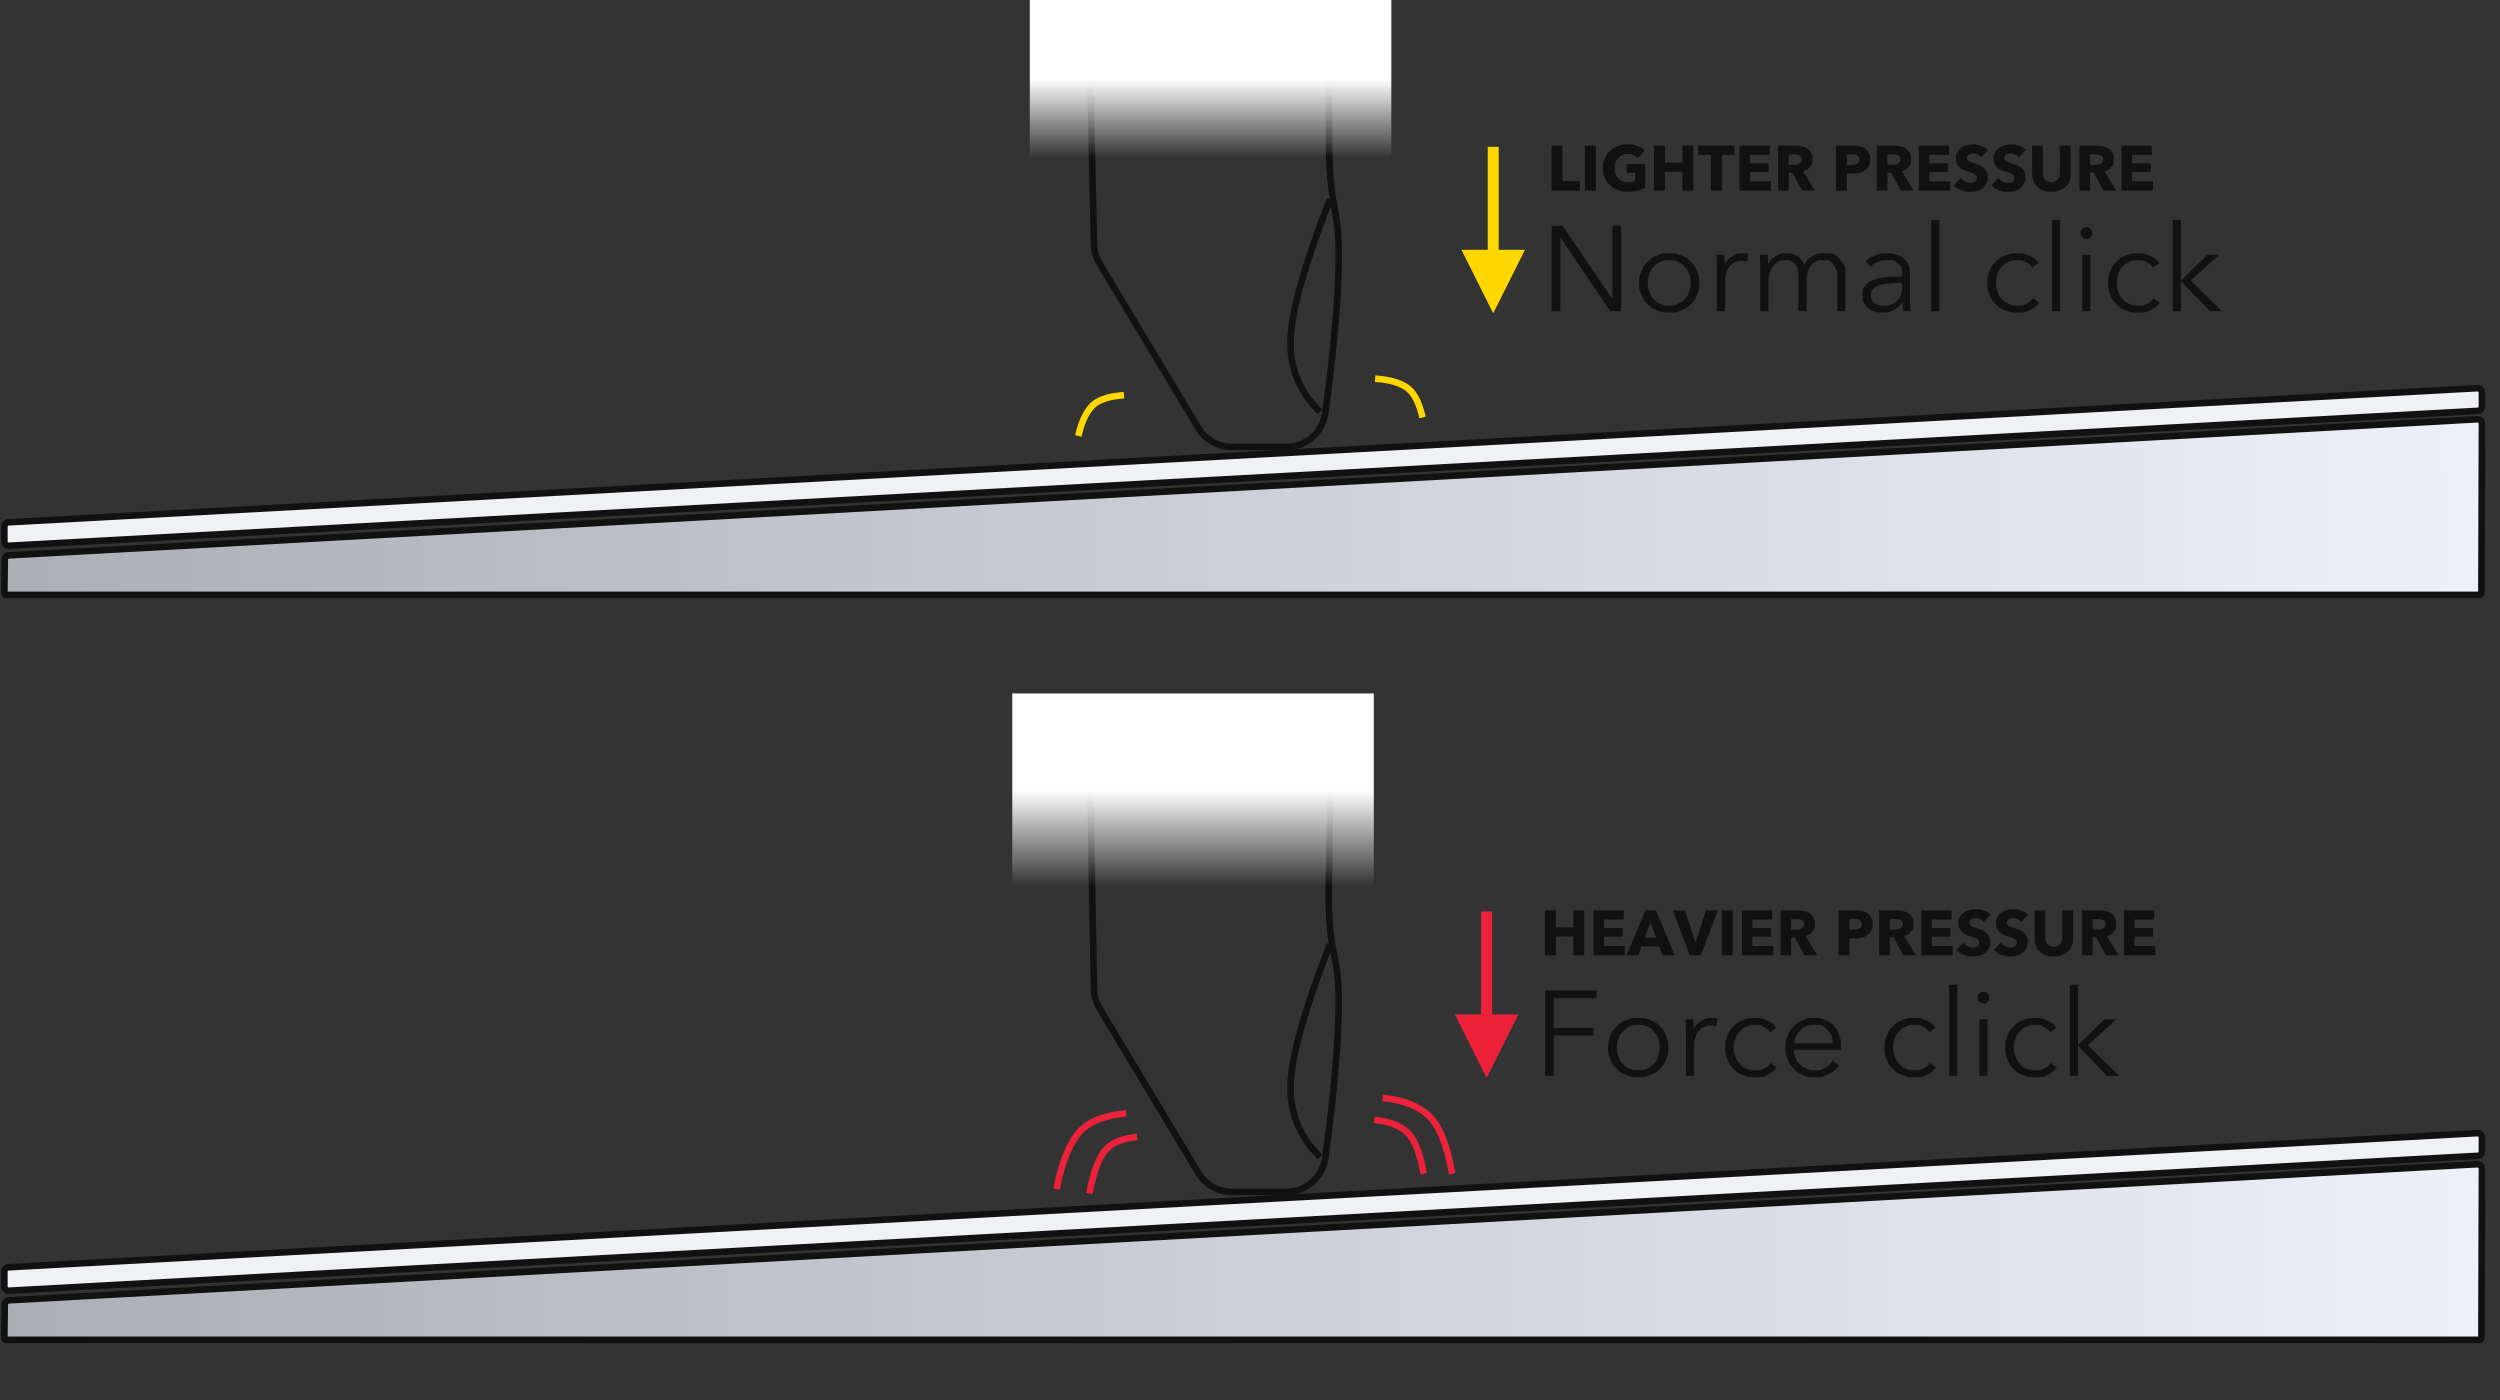 <svg xmlns="http://www.w3.org/2000/svg" width="1141" height="639" viewBox="0 0 1141 639">
  <rect x="0" y="0" width="1141" height="639" fill="#333333" stroke="none"/>
  <defs>
    <linearGradient id="linearGradient-1" x1=".397%" x2="100%" y1="50.158%" y2="50%">
      <stop offset="0%" stop-color="#ABAFB4"/>
      <stop offset="100%" stop-color="#EEF1F8"/>
    </linearGradient>
    <linearGradient id="linearGradient-2" x1="50%" x2="50%" y1="50%" y2="100%">
      <stop offset="0%" stop-color="#FFF"/>
      <stop offset="100%" stop-color="#FFF" stop-opacity="0"/>
    </linearGradient>
    <linearGradient id="linearGradient-3" x1="50%" x2="50%" y1="50%" y2="100%">
      <stop offset="0%" stop-color="#FFF"/>
      <stop offset="100%" stop-color="#FFF" stop-opacity="0"/>
    </linearGradient>
  </defs>
  <g id="force-click-diagram" fill="none" fill-rule="evenodd" stroke="none" stroke-width="1">
    <path id="Path" fill="url(#linearGradient-1)" stroke="#111" stroke-linejoin="round" stroke-width="3" d="M2 269.787c-.03.749.037 1.22.201 1.414.164.194.579.294 1.245.299h1127.041c.967.065 1.564-.034 1.793-.299.228-.264.304-.943.225-2.035l.247-75.81a2 2 0 0 0-2.11-2.004L4.068 253.466a2 2 0 0 0-1.89 1.972L2 269.788h0zm0 340c-.03.749.037 1.22.201 1.414.164.194.579.294 1.245.299h1127.041c.967.065 1.564-.034 1.793-.299.228-.264.304-.943.225-2.035l.247-75.81a2 2 0 0 0-2.11-2.004L4.068 593.466a2 2 0 0 0-1.89 1.972L2 609.788h0z"/>
    <path id="Line-2" fill="gold" fill-rule="nonzero" d="M684 67v47h12l-14.5 29-14.5-29h12V67h5z"/>
    <path id="Line-2-Copy" fill="#ED213A" fill-rule="nonzero" d="M681 416v47h12l-14.5 29-14.5-29h12v-47h5z"/>
    <g id="top-fx" stroke="gold" stroke-linecap="square" stroke-width="3" transform="translate(492.5 170.287)">
      <path id="Line-3" d="M0 27.213c1.333-5.3 3.25-9.31 5.75-12.032 2.5-2.72 6.917-4.377 13.25-4.968"/>
      <path id="Line-3-Copy" d="M137 19.213c1.333-5.3 3.25-9.31 5.75-12.032 2.5-2.72 6.917-4.377 13.25-4.968" transform="rotate(81 146.5 10.713)"/>
    </g>
    <g id="bottom-fx-light" stroke="gold" stroke-linecap="square" stroke-opacity="0" stroke-width="3" transform="rotate(-1 29734.638 -28147.735)">
      <path id="Line-3" d="M0 27.213c1.333-5.3 3.25-9.31 5.75-12.032 2.5-2.72 6.917-4.377 13.25-4.968"/>
      <path id="Line-3-Copy" d="M137 19.213c1.333-5.3 3.25-9.31 5.75-12.032 2.5-2.72 6.917-4.377 13.25-4.968" transform="rotate(81 146.5 10.713)"/>
    </g>
    <g id="bottom-fx" stroke="#ED213A" stroke-linecap="square" stroke-width="3" transform="translate(482.5 501.247)">
      <path id="Line-3-Copy-2" d="M15 42.04c1.404-7.555 3.423-13.271 6.058-17.15 2.634-3.879 7.288-6.24 13.96-7.083"/>
      <path id="Line-3-Copy-4" d="M0 40.04c2.104-10.288 5.13-18.073 9.078-23.355C13.026 11.403 20 8.19 30 7.04"/>
      <path id="Line-3-Copy-3" d="M146.177 10.04c5.735.695 10.225 2.499 13.469 5.412C162.889 18.366 165.34 24.215 167 33"/>
      <path id="Line-3-Copy-5" d="M150 0c8.263.998 14.73 3.591 19.404 7.779C174.077 11.966 177.61 20.373 180 33"/>
    </g>
    <g id="top-move-group" stroke="#111" stroke-width="3" transform="translate(1.988 -.254)">
      <path id="Path-2" fill="#F0F1F5" d="M0 240.64v6.692a2 2 0 0 0 2.11 1.997l1126.77-61.561a2 2 0 0 0 1.89-1.997v-6.354a2 2 0 0 0-2.108-1.997L1.892 238.642A2 2 0 0 0 0 240.64z"/>
      <path id="Path-4" d="M494.835.254c-.097-.007-.136-.007-.116 0 .03.01.293-.576.293 0 0 5.72.757 42.839 2.272 111.355a18 18 0 0 0 2.563 8.867l45.05 75.042a18 18 0 0 0 15.433 8.736h24.725c9.008 0 16.63-6.66 17.837-15.586 3.562-26.318 5.576-48.178 6.042-65.58.832-31.092-4.41-23.2-4.41-62.523V.254"/>
      <path id="Path-5" d="M605.012 91.254c-11.41 29.219-17.395 50.372-17.954 63.46-.559 13.088 3.917 24.268 13.427 33.54"/>
    </g>
    <g id="bottom-move-group" stroke="#111" stroke-width="3" transform="translate(1.988 319)">
      <path id="Path-4" d="M495.194 8.815c-.243-8.385-.243-5.469 0 8.749.238 13.866.94 52.119 2.106 114.757a18 18 0 0 0 2.564 8.93l45.033 75.014A18 18 0 0 0 560.33 225h24.725c9.008 0 16.63-6.66 17.837-15.586 3.562-26.318 5.576-48.178 6.042-65.579.832-31.093-5.272-22.429-4.41-62.523.574-26.73.574-53.834 0-81.312"/>
      <path id="Path-5" d="M605.012 112c-11.41 29.219-17.395 50.372-17.954 63.46-.559 13.089 3.917 24.268 13.427 33.54"/>
      <path id="Path-2" fill="#F0F1F5" d="M0 261.386v6.693a2 2 0 0 0 2.11 1.997l1126.77-61.562a2 2 0 0 0 1.89-1.997v-6.353a2 2 0 0 0-2.108-1.997L1.892 259.389A2 2 0 0 0 0 261.386z"/>
    </g>
    <path id="Combined-Shape" fill="#111" d="M928.965 464.6c2.585 0 2.585 0 5.252 1.127 2.49 1.053 2.49 1.053 4.093 3.04l.225.288-2.915 2.09-.162-.244c-.922-1.321-.922-1.321-2.56-2.204-1.788-.962-1.788-.962-3.878-.962-2.255 0-2.255 0-4.07.798-1.815.797-1.815.797-3.108 2.2-1.292 1.402-1.292 1.402-1.98 3.3-.687 1.897-.687 1.897-.687 4.097s0 2.2.688 4.07c.687 1.87.687 1.87 1.952 3.273 1.265 1.402 1.265 1.402 3.08 2.2 1.815.797 1.815.797 4.07.797 2.475 0 2.475 0 4.18-.935 1.534-.842 1.534-.842 2.579-2.129l.226-.291 2.805 2.09-.28.333c-1.57 1.803-1.57 1.803-3.763 2.912-2.392 1.21-2.392 1.21-5.747 1.21-3.135 0-3.135 0-5.665-1.018-2.53-1.017-2.53-1.017-4.317-2.832-1.788-1.815-1.788-1.815-2.778-4.29s-.99-2.475-.99-5.39c0-2.915 0-2.915.99-5.39.99-2.475.99-2.475 2.777-4.29 1.788-1.815 1.788-1.815 4.318-2.832 2.53-1.018 2.53-1.018 5.665-1.018zm-55.11 0c2.585 0 2.585 0 5.252 1.127 2.49 1.053 2.49 1.053 4.093 3.04l.225.288-2.915 2.09-.162-.244c-.922-1.321-.922-1.321-2.56-2.204-1.788-.962-1.788-.962-3.878-.962-2.255 0-2.255 0-4.07.798-1.815.797-1.815.797-3.108 2.2-1.292 1.402-1.292 1.402-1.98 3.3-.687 1.897-.687 1.897-.687 4.097s0 2.2.688 4.07c.687 1.87.687 1.87 1.952 3.273 1.265 1.402 1.265 1.402 3.08 2.2 1.815.797 1.815.797 4.07.797 2.475 0 2.475 0 4.18-.935 1.534-.842 1.534-.842 2.579-2.129l.226-.291 2.805 2.09-.28.333c-1.57 1.803-1.57 1.803-3.763 2.912-2.392 1.21-2.392 1.21-5.747 1.21-3.135 0-3.135 0-5.665-1.018-2.53-1.017-2.53-1.017-4.318-2.832-1.787-1.815-1.787-1.815-2.777-4.29-.99-2.475-.99-2.475-.99-5.39 0-2.915 0-2.915.99-5.39.99-2.475.99-2.475 2.777-4.29 1.788-1.815 1.788-1.815 4.318-2.832 2.53-1.018 2.53-1.018 5.665-1.018zm-45.98 0c3.025 0 3.025 0 5.335 1.017 2.31 1.018 2.31 1.018 3.85 2.75 1.54 1.733 1.54 1.733 2.338 4.043.717 2.079.717 2.079.789 4.425l.008.525v.825l-.006.3c-.008.203-.008.203-.027.418l-.022.217H818.8l.02.425c.114 1.69.114 1.69.75 3.205.715 1.705.715 1.705 1.98 2.97 1.265 1.265 1.265 1.265 2.97 2.007 1.705.743 1.705.743 3.685.743 2.915 0 2.915 0 5.032-1.348 1.942-1.235 1.942-1.235 3.028-2.817l.19-.29 2.805 2.2-.29.358c-2.194 2.636-2.194 2.636-4.798 3.822-2.777 1.265-2.777 1.265-5.967 1.265-2.86 0-2.86 0-5.308-1.018-2.447-1.017-2.447-1.017-4.207-2.832-1.76-1.815-1.76-1.815-2.778-4.29-1.017-2.475-1.017-2.475-1.017-5.39 0-2.915 0-2.915.99-5.39.99-2.475.99-2.475 2.75-4.29s1.76-1.815 4.125-2.832c2.365-1.018 2.365-1.018 5.115-1.018zm-26.73 0c2.585 0 2.585 0 5.253 1.127 2.49 1.053 2.49 1.053 4.092 3.04l.225.288-2.915 2.09-.162-.244c-.922-1.321-.922-1.321-2.56-2.204-1.788-.962-1.788-.962-3.878-.962-2.255 0-2.255 0-4.07.798-1.815.797-1.815.797-3.107 2.2-1.293 1.402-1.293 1.402-1.98 3.3-.688 1.897-.688 1.897-.688 4.097s0 2.2.688 4.07c.687 1.87.687 1.87 1.952 3.273 1.265 1.402 1.265 1.402 3.08 2.2 1.815.797 1.815.797 4.07.797 2.475 0 2.475 0 4.18-.935 1.534-.842 1.534-.842 2.579-2.129l.226-.291 2.805 2.09-.28.333c-1.57 1.803-1.57 1.803-3.762 2.912-2.393 1.21-2.393 1.21-5.748 1.21-3.135 0-3.135 0-5.665-1.018-2.53-1.017-2.53-1.017-4.317-2.832-1.788-1.815-1.788-1.815-2.778-4.29s-.99-2.475-.99-5.39c0-2.915 0-2.915.99-5.39.99-2.475.99-2.475 2.778-4.29 1.787-1.815 1.787-1.815 4.317-2.832 2.53-1.018 2.53-1.018 5.665-1.018zm-53.46 0c3.025 0 3.025 0 5.555 1.017 2.53 1.018 2.53 1.018 4.345 2.833 1.815 1.815 1.815 1.815 2.832 4.29 1.018 2.475 1.018 2.475 1.018 5.39 0 2.915 0 2.915-1.017 5.39-1.018 2.475-1.018 2.475-2.833 4.29-1.815 1.815-1.815 1.815-4.345 2.832-2.53 1.018-2.53 1.018-5.555 1.018-2.97 0-2.97 0-5.5-1.018-2.53-1.017-2.53-1.017-4.345-2.832s-1.815-1.815-2.832-4.29c-1.018-2.475-1.018-2.475-1.018-5.39 0-2.915 0-2.915 1.018-5.39 1.017-2.475 1.017-2.475 2.832-4.29s1.815-1.815 4.345-2.832c2.53-1.018 2.53-1.018 5.5-1.018zm-19.03-12.54v3.52H709.13v13.53h18.15v3.465h-18.15V491h-3.96v-38.94h23.485zm219.78-2.64v27.445h.165l11.88-11.605h5.39l-12.98 11.77 14.3 13.97h-5.5l-13.09-13.53h-.165V491h-3.74v-41.58h3.74zm-41.305 15.84V491h-3.74v-25.74h3.74zm-13.805-15.84V491h-3.74v-41.58h3.74zM781.4 464.6c.715 0 .715 0 1.293.055.433.041.433.041.881.144l.301.076-.495 3.52-.103-.031c-.337-.095-.337-.095-.997-.189-.77-.11-.77-.11-1.54-.11-1.485 0-1.485 0-2.86.55-1.375.55-1.375.55-2.393 1.733-1.017 1.182-1.017 1.182-1.65 3.024-.58 1.69-.58 1.69-.628 4.002l-.004.426V491h-3.74v-20.315c-.006-.988-.006-.988-.055-2.455-.046-1.375-.046-1.375-.13-2.52l-.035-.45h3.575l.042.427c.079.871.079.871.123 1.883.047 1.084.047 1.084.054 1.845l.001.245h.11l.163-.318c1.094-2.037 1.094-2.037 3.137-3.34 2.2-1.402 2.2-1.402 4.95-1.402zm-33.715 3.135c-2.255 0-2.255 0-4.042.825-1.788.825-1.788.825-3.053 2.228-1.265 1.402-1.265 1.402-1.952 3.3-.688 1.897-.688 1.897-.688 4.042 0 2.145 0 2.145.688 4.043.687 1.897.687 1.897 1.952 3.3 1.265 1.402 1.265 1.402 3.053 2.2 1.787.797 1.787.797 4.042.797s2.255 0 4.07-.798c1.815-.797 1.815-.797 3.08-2.2 1.265-1.402 1.265-1.402 1.952-3.3.688-1.897.688-1.897.688-4.042 0-2.145 0-2.145-.688-4.043-.687-1.897-.687-1.897-1.952-3.3-1.265-1.402-1.265-1.402-3.08-2.227-1.815-.825-1.815-.825-4.07-.825zm80.19 0c-1.87 0-1.87 0-3.465.688-1.595.687-1.595.687-2.805 1.87-1.21 1.182-1.21 1.182-1.925 2.695-.636 1.344-.636 1.344-.793 2.797l-.032.365H836.4c-.165-3.63-.165-3.63-2.337-6.022-2.173-2.393-2.173-2.393-6.188-2.393zm77.385-15.015c.99 0 .99 0 1.815.742.825.743.825.743.825 1.898 0 1.155 0 1.155-.825 1.897-.825.743-.825.743-1.815.743s-.99 0-1.815-.743c-.825-.742-.825-.742-.825-1.897s0-1.155.825-1.898c.825-.742.825-.742 1.815-.742zm28.232-37.252v12.383l.009.333c.034.659.034.659.209 1.262.217.754.217.754.666 1.349.45.594.45.594 1.19.942.739.348.739.348 1.783.348s1.044 0 1.784-.348c.739-.348.739-.348 1.203-.942.464-.595.464-.595.667-1.349.162-.603.162-.603.195-1.262l.008-.333v-12.383h4.959v12.789l-.008.408c-.061 1.617-.061 1.617-.615 2.97-.624 1.523-.624 1.523-1.784 2.61-1.16 1.088-1.16 1.088-2.798 1.697-1.639.609-1.639.609-3.64.609-2.03 0-2.03 0-3.654-.609s-1.624-.609-2.755-1.697c-1.131-1.087-1.131-1.087-1.74-2.61-.541-1.353-.541-1.353-.601-2.97l-.008-.408v-12.789h4.93zm-14.587-.522c1.74 0 1.74 0 3.553.638 1.63.574 1.63.574 2.898 1.642l.277.243-3.161 3.335-.166-.198c-.6-.674-.6-.674-1.502-1.092-1.029-.479-1.029-.479-1.986-.479-.493 0-.493 0-1 .087-.508.087-.508.087-.914.333-.406.247-.406.247-.682.639-.275.391-.275.391-.275 1 0 .522 0 .522.217.87.218.348.218.348.639.609.42.261.42.261 1 .478.58.218.58.218 1.305.45 1.044.348 1.044.348 2.175.769 1.131.42 1.131.42 2.059 1.116.928.696.928.696 1.537 1.725.609 1.03.609 1.03.609 2.567 0 1.769 0 1.769-.653 3.06-.652 1.29-.652 1.29-1.754 2.131-1.102.841-1.102.841-2.523 1.247-1.421.406-1.421.406-2.929.406-2.204 0-2.204 0-4.263-.769-1.872-.698-1.872-.698-3.168-1.936l-.254-.253 3.248-3.306.196.227c.712.779.712.779 1.79 1.325 1.233.623 1.233.623 2.451.623.551 0 .551 0 1.073-.116.522-.116.522-.116.913-.377.392-.261.392-.261.624-.696.232-.435.232-.435.232-1.044 0-.58 0-.58-.29-.986s-.29-.406-.827-.74c-.536-.333-.536-.333-1.334-.608-.797-.276-.797-.276-1.812-.595-.986-.319-.986-.319-1.928-.754-.943-.435-.943-.435-1.683-1.116-.739-.682-.739-.682-1.188-1.654-.45-.971-.45-.971-.45-2.363 0-1.711 0-1.711.696-2.929.696-1.218.696-1.218 1.827-2.001 1.131-.783 1.131-.783 2.552-1.146 1.421-.362 1.421-.362 2.871-.362zm-17.139 0c1.74 0 1.74 0 3.553.638 1.63.574 1.63.574 2.898 1.642l.277.243-3.161 3.335-.166-.198c-.6-.674-.6-.674-1.502-1.092-1.029-.479-1.029-.479-1.986-.479-.493 0-.493 0-1 .087-.508.087-.508.087-.914.333-.406.247-.406.247-.682.639-.275.391-.275.391-.275 1 0 .522 0 .522.217.87.218.348.218.348.639.609.42.261.42.261 1 .478.58.218.58.218 1.305.45 1.044.348 1.044.348 2.175.769 1.131.42 1.131.42 2.059 1.116.928.696.928.696 1.537 1.725.609 1.03.609 1.03.609 2.567 0 1.769 0 1.769-.653 3.06-.652 1.29-.652 1.29-1.754 2.131-1.102.841-1.102.841-2.523 1.247-1.421.406-1.421.406-2.929.406-2.204 0-2.204 0-4.263-.769-1.872-.698-1.872-.698-3.168-1.936l-.254-.253 3.248-3.306.196.227c.712.779.712.779 1.79 1.325 1.233.623 1.233.623 2.451.623.551 0 .551 0 1.073-.116.522-.116.522-.116.913-.377.392-.261.392-.261.624-.696.232-.435.232-.435.232-1.044 0-.58 0-.58-.29-.986s-.29-.406-.827-.74c-.536-.333-.536-.333-1.334-.608-.797-.276-.797-.276-1.812-.595-.986-.319-.986-.319-1.928-.754-.943-.435-.943-.435-1.683-1.116-.739-.682-.739-.682-1.188-1.654-.45-.971-.45-.971-.45-2.363 0-1.711 0-1.711.696-2.929.696-1.218.696-1.218 1.827-2.001 1.131-.783 1.131-.783 2.552-1.146 1.421-.362 1.421-.362 2.871-.362zm-160.689.522v4.205h-9.019v3.857h8.526v3.973h-8.526v4.263h9.541V436h-14.326v-20.532h13.804zm14.703 0L764.306 436h-5.51l-1.595-4.031h-7.946L747.747 436h-5.394l8.613-20.532h4.814zm13.253 0l4.756 14.558h.116l4.727-14.558h5.481L776.196 436h-4.959l-7.772-20.532h5.568zm21.75 0V436h-4.988v-20.532h4.988zm192.415 0v4.205h-9.019v3.857h8.526v3.973h-8.526v4.263h9.541V436h-14.326v-20.532h13.804zm-25.201 0l.491.008c1.222.043 1.222.043 2.394.296 1.407.305 1.407.305 2.524 1.03 1.116.725 1.116.725 1.783 1.914.667 1.189.667 1.189.667 2.958 0 2.088 0 2.088-1.131 3.509-1.044 1.312-1.044 1.312-2.83 1.932l-.302.098 5.365 8.787h-5.8l-4.437-8.149h-1.682V436h-4.872v-20.532h7.83zm-149.176 0v4.205h-9.019v3.857h8.526v3.973h-8.526v4.263h9.541V436h-14.326v-20.532h13.804zm-98.745 0v7.772h8.004v-7.772h4.959V436h-4.959v-8.584h-8.004V436h-4.959v-20.532h4.959zm180.612 0v4.205h-9.019v3.857h8.526v3.973h-8.526v4.263h9.541V436h-14.326v-20.532h13.804zm-25.201 0l.491.008c1.222.043 1.222.043 2.394.296 1.407.305 1.407.305 2.524 1.03 1.116.725 1.116.725 1.783 1.914.667 1.189.667 1.189.667 2.958 0 2.088 0 2.088-1.131 3.509-1.044 1.312-1.044 1.312-2.83 1.932l-.302.098 5.365 8.787h-5.8l-4.437-8.149h-1.682V436h-4.872v-20.532h7.83zm-18.85 0l.476.007c1.415.04 1.415.04 2.67.326 1.465.334 1.465.334 2.553 1.074 1.087.739 1.087.739 1.71 1.942.624 1.204.624 1.204.624 2.973 0 1.798 0 1.798-.667 3.03-.667 1.233-.667 1.233-1.798 1.987s-1.131.754-2.61 1.102c-1.268.298-1.268.298-2.62.34l-.454.008h-2.465V436h-4.959v-20.532h7.54zm-26.187 0l.491.008c1.222.043 1.222.043 2.394.296 1.407.305 1.407.305 2.524 1.03 1.116.725 1.116.725 1.783 1.914.667 1.189.667 1.189.667 2.958 0 2.088 0 2.088-1.131 3.509-1.044 1.312-1.044 1.312-2.83 1.932l-.302.098 5.365 8.787h-5.8l-4.437-8.149h-1.682V436h-4.872v-20.532h7.83zm-67.164 5.481l-2.61 7.047h5.162l-2.552-7.047zm92.945-1.479h-2.175v4.843h2.088c.696 0 .696 0 1.334-.116.638-.116.638-.116 1.146-.406.507-.29.507-.29.797-.769.29-.478.29-.478.29-1.203 0-.725 0-.725-.29-1.189-.29-.464-.29-.464-.783-.725-.493-.261-.493-.261-1.117-.348-.623-.087-.623-.087-1.29-.087zm111.418 0h-2.639v4.785h2.349c.609 0 .609 0 1.247-.101.638-.102.638-.102 1.16-.363.522-.261.522-.261.856-.754.333-.493.333-.493.333-1.276 0-.725 0-.725-.305-1.175-.304-.449-.304-.449-.783-.696-.478-.246-.478-.246-1.072-.333-.595-.087-.595-.087-1.146-.087zm-92.51 0H862.5v4.785h2.349c.609 0 .609 0 1.247-.101.638-.102.638-.102 1.16-.363.522-.261.522-.261.856-.754.333-.493.333-.493.333-1.276 0-.725 0-.725-.305-1.175-.304-.449-.304-.449-.783-.696-.478-.246-.478-.246-1.072-.333-.595-.087-.595-.087-1.146-.087zm-45.037 0h-2.639v4.785h2.349c.609 0 .609 0 1.247-.101.638-.102.638-.102 1.16-.363.522-.261.522-.261.855-.754.334-.493.334-.493.334-1.276 0-.725 0-.725-.304-1.175-.305-.449-.305-.449-.784-.696-.478-.246-.478-.246-1.073-.333-.594-.087-.594-.087-1.145-.087zM975.91 115.6c2.585 0 2.585 0 5.253 1.128 2.49 1.052 2.49 1.052 4.092 3.038l.225.289-2.915 2.09-.162-.244c-.922-1.321-.922-1.321-2.56-2.203-1.788-.963-1.788-.963-3.878-.963-2.255 0-2.255 0-4.07.797-1.815.798-1.815.798-3.107 2.2-1.293 1.403-1.293 1.403-1.98 3.3-.688 1.898-.688 1.898-.688 4.098s0 2.2.688 4.07c.687 1.87.687 1.87 1.952 3.273 1.265 1.402 1.265 1.402 3.08 2.2 1.815.797 1.815.797 4.07.797 2.475 0 2.475 0 4.18-.935 1.534-.841 1.534-.841 2.579-2.129l.226-.291 2.805 2.09-.28.333c-1.57 1.803-1.57 1.803-3.762 2.912-2.393 1.21-2.393 1.21-5.748 1.21-3.135 0-3.135 0-5.665-1.017-2.53-1.018-2.53-1.018-4.317-2.833-1.788-1.815-1.788-1.815-2.778-4.29s-.99-2.475-.99-5.39c0-2.915 0-2.915.99-5.39.99-2.475.99-2.475 2.778-4.29 1.787-1.815 1.787-1.815 4.317-2.832 2.53-1.018 2.53-1.018 5.665-1.018zm-214.115 0c3.025 0 3.025 0 5.555 1.018 2.53 1.017 2.53 1.017 4.345 2.832s1.815 1.815 2.832 4.29c1.018 2.475 1.018 2.475 1.018 5.39 0 2.915 0 2.915-1.017 5.39-1.018 2.475-1.018 2.475-2.833 4.29-1.815 1.815-1.815 1.815-4.345 2.833-2.53 1.017-2.53 1.017-5.555 1.017-2.97 0-2.97 0-5.5-1.017-2.53-1.018-2.53-1.018-4.345-2.833-1.815-1.815-1.815-1.815-2.833-4.29-1.017-2.475-1.017-2.475-1.017-5.39 0-2.915 0-2.915 1.017-5.39 1.018-2.475 1.018-2.475 2.833-4.29 1.815-1.815 1.815-1.815 4.345-2.832 2.53-1.018 2.53-1.018 5.5-1.018zm99.88 0c2.09 0 2.09 0 3.905.578 1.815.577 1.815.577 3.19 1.732s1.375 1.155 2.145 2.915c.706 1.613.706 1.613.765 3.735l.005.39v11.275l.007.75c.02 1.134.02 1.134.103 2.33.096 1.396.096 1.396.277 2.412l.053.283h-3.355l-.064-.38c-.123-.775-.123-.775-.211-1.655-.082-.825-.082-.825-.103-1.62l-.007-.525h-.11l-.237.338c-1.672 2.322-1.672 2.322-3.75 3.375-2.228 1.127-2.228 1.127-5.363 1.127-1.485 0-1.485 0-3.053-.412-1.567-.413-1.567-.413-2.86-1.348-1.292-.935-1.292-.935-2.144-2.42-.853-1.485-.853-1.485-.853-3.63 0-2.97 0-2.97 1.513-4.702 1.512-1.733 1.512-1.733 4.042-2.585 2.53-.853 2.53-.853 5.802-1.1 2.806-.213 2.806-.213 5.792-.243l1.001-.005v-.825l-.005-.348c-.088-3.094-.088-3.094-1.755-4.657-1.76-1.65-1.76-1.65-5.115-1.65-2.31 0-2.31 0-4.29.825-1.782.742-1.782.742-3.074 1.93l-.281.27-2.09-2.475.251-.242c1.545-1.433 1.545-1.433 3.957-2.398 2.612-1.045 2.612-1.045 5.912-1.045zm59.125 0c2.585 0 2.585 0 5.253 1.128 2.49 1.052 2.49 1.052 4.092 3.038l.225.289-2.915 2.09-.162-.244c-.922-1.321-.922-1.321-2.56-2.203-1.788-.963-1.788-.963-3.878-.963-2.255 0-2.255 0-4.07.797-1.815.798-1.815.798-3.107 2.2-1.293 1.403-1.293 1.403-1.98 3.3-.688 1.898-.688 1.898-.688 4.098s0 2.2.688 4.07c.687 1.87.687 1.87 1.952 3.273 1.265 1.402 1.265 1.402 3.08 2.2 1.815.797 1.815.797 4.07.797 2.475 0 2.475 0 4.18-.935 1.534-.841 1.534-.841 2.579-2.129l.226-.291 2.805 2.09-.28.333c-1.57 1.803-1.57 1.803-3.762 2.912-2.393 1.21-2.393 1.21-5.748 1.21-3.135 0-3.135 0-5.665-1.017-2.53-1.018-2.53-1.018-4.317-2.833-1.788-1.815-1.788-1.815-2.778-4.29s-.99-2.475-.99-5.39c0-2.915 0-2.915.99-5.39.99-2.475.99-2.475 2.778-4.29 1.787-1.815 1.787-1.815 4.317-2.832 2.53-1.018 2.53-1.018 5.665-1.018zm-88.33 0c4.895 0 4.895 0 7.342 2.915 2.342 2.788 2.342 2.788 2.443 7.287l.005.413V142h-3.74v-14.245l-.005-.447c-.079-3.76-.079-3.76-1.507-6.098-1.513-2.475-1.513-2.475-5.143-2.475-2.035 0-2.035 0-3.438.825-1.402.825-1.402.825-2.255 2.172-.852 1.348-.852 1.348-1.237 3.053-.33 1.461-.33 1.461-.377 3.004l-.008.516V142h-3.74v-15.015l-.006-.528c-.033-1.562-.033-1.562-.269-2.882-.275-1.54-.275-1.54-.962-2.612-.688-1.073-.688-1.073-1.898-1.65-1.21-.578-1.21-.578-3.08-.578-1.32 0-1.32 0-2.668.605-1.347.605-1.347.605-2.42 1.843-1.072 1.237-1.072 1.237-1.732 3.134-.6 1.726-.6 1.726-.655 4.019l-.005.464V142h-3.74v-20.315c-.006-.988-.006-.988-.055-2.455-.046-1.375-.046-1.375-.13-2.52l-.035-.45h3.575l.042.427c.079.871.079.871.123 1.883.047 1.084.047 1.084.054 1.845l.001.245h.11l.152-.297c1.1-2.052 1.1-2.052 3.23-3.36 2.283-1.403 2.283-1.403 5.088-1.403 1.045 0 1.045 0 2.173.22 1.127.22 1.127.22 2.2.853 1.072.632 1.072.632 1.98 1.677.907 1.045.907 1.045 1.567 2.695 1.32-2.64 1.32-2.64 3.602-4.043 2.283-1.402 2.283-1.402 5.418-1.402zm-119.35-12.54l22.66 33.165h.11V103.06h3.96V142h-4.95l-22.66-33.495h-.11V142h-3.96v-38.94h4.95zm282.26-2.64v27.445h.165l11.88-11.605h5.39l-12.98 11.77 14.3 13.97h-5.5l-13.09-13.53h-.165V142h-3.74v-41.58h3.74zm-41.305 15.84V142h-3.74v-25.74h3.74zm-13.805-15.84V142h-3.74v-41.58h3.74zm-55.11 0V142h-3.74v-41.58h3.74zm-89.65 15.18c.715 0 .715 0 1.293.055.433.041.433.041.881.144l.301.076-.495 3.52-.103-.031c-.337-.095-.337-.095-.997-.189-.77-.11-.77-.11-1.54-.11-1.485 0-1.485 0-2.86.55-1.375.55-1.375.55-2.393 1.733-1.017 1.182-1.017 1.182-1.65 3.025-.58 1.688-.58 1.688-.628 4.001l-.004.426V142h-3.74v-20.315c-.006-.988-.006-.988-.055-2.455-.046-1.375-.046-1.375-.13-2.52l-.035-.45h3.575l.042.427c.079.871.079.871.123 1.883.047 1.084.047 1.084.054 1.845l.001.245h.11l.163-.318c1.094-2.037 1.094-2.037 3.137-3.34 2.2-1.402 2.2-1.402 4.95-1.402zm72.655 13.53h-1.1l-.925.008c-1.852.03-1.852.03-3.722.184-2.338.193-2.338.193-4.236.77-1.897.578-1.897.578-3.107 1.678-1.21 1.1-1.21 1.1-1.21 2.915 0 1.375 0 1.375.523 2.31.522.935.522.935 1.402 1.512.88.578.88.578 1.952.826 1.073.247 1.073.247 2.173.247 1.98 0 1.98 0 3.52-.688 1.54-.687 1.54-.687 2.585-1.87 1.045-1.182 1.045-1.182 1.595-2.722.481-1.348.481-1.348.541-2.821l.009-.424v-1.925zm-106.37-10.395c-2.255 0-2.255 0-4.042.825-1.788.825-1.788.825-3.053 2.227-1.265 1.403-1.265 1.403-1.953 3.3-.687 1.898-.687 1.898-.687 4.043 0 2.145 0 2.145.688 4.043.687 1.897.687 1.897 1.952 3.3 1.265 1.402 1.265 1.402 3.053 2.2 1.787.797 1.787.797 4.042.797s2.255 0 4.07-.797c1.815-.798 1.815-.798 3.08-2.2 1.265-1.403 1.265-1.403 1.952-3.3.688-1.898.688-1.898.688-4.043 0-2.145 0-2.145-.688-4.042-.687-1.898-.687-1.898-1.952-3.3-1.265-1.403-1.265-1.403-3.08-2.228-1.815-.825-1.815-.825-4.07-.825zm190.41-15.015c.99 0 .99 0 1.815.743.825.742.825.742.825 1.897s0 1.155-.825 1.897c-.825.743-.825.743-1.815.743s-.99 0-1.815-.743c-.825-.742-.825-.742-.825-1.897s0-1.155.825-1.897c.825-.743.825-.743 1.815-.743zm-19.831-37.252v12.383l.009.333c.034.659.034.659.208 1.262.218.754.218.754.668 1.349.449.594.449.594 1.188.942.74.348.74.348 1.784.348s1.044 0 1.784-.348c.739-.348.739-.348 1.203-.942.464-.595.464-.595.667-1.349.162-.603.162-.603.195-1.262l.008-.333V66.468h4.959v12.789l-.008.408c-.061 1.617-.061 1.617-.615 2.97-.624 1.523-.624 1.523-1.784 2.61-1.16 1.088-1.16 1.088-2.798 1.697-1.639.609-1.639.609-3.64.609-2.03 0-2.03 0-3.654-.609s-1.624-.609-2.755-1.696c-1.131-1.088-1.131-1.088-1.74-2.61-.541-1.354-.541-1.354-.601-2.97l-.008-.409V66.468h4.93zm-14.587-.522c1.74 0 1.74 0 3.553.638 1.63.574 1.63.574 2.898 1.642l.277.243-3.161 3.335-.166-.198c-.6-.674-.6-.674-1.501-1.093-1.03-.478-1.03-.478-1.987-.478-.493 0-.493 0-1 .087-.508.087-.508.087-.914.334-.406.246-.406.246-.681.638-.276.391-.276.391-.276 1 0 .522 0 .522.218.87.217.348.217.348.637.609.421.261.421.261 1.001.479.58.217.58.217 1.305.449 1.044.348 1.044.348 2.175.768 1.131.421 1.131.421 2.059 1.117.928.696.928.696 1.537 1.726.609 1.029.609 1.029.609 2.566 0 1.769 0 1.769-.653 3.06-.652 1.29-.652 1.29-1.754 2.131-1.102.841-1.102.841-2.523 1.247-1.421.406-1.421.406-2.929.406-2.204 0-2.204 0-4.263-.769-1.872-.698-1.872-.698-3.168-1.936l-.254-.253 3.248-3.306.196.227c.712.779.712.779 1.79 1.325 1.233.623 1.233.623 2.451.623.551 0 .551 0 1.073-.116.522-.116.522-.116.913-.377.392-.261.392-.261.624-.696.232-.435.232-.435.232-1.044 0-.58 0-.58-.29-.986s-.29-.406-.827-.74c-.536-.333-.536-.333-1.333-.609-.798-.275-.798-.275-1.813-.594-.986-.319-.986-.319-1.928-.754-.943-.435-.943-.435-1.683-1.117-.739-.681-.739-.681-1.189-1.653-.449-.971-.449-.971-.449-2.363 0-1.711 0-1.711.696-2.929.696-1.218.696-1.218 1.827-2.001 1.131-.783 1.131-.783 2.552-1.145 1.421-.363 1.421-.363 2.871-.363zm-17.139 0c1.74 0 1.74 0 3.553.638 1.63.574 1.63.574 2.898 1.642l.277.243-3.161 3.335-.166-.198c-.6-.674-.6-.674-1.501-1.093-1.03-.478-1.03-.478-1.987-.478-.493 0-.493 0-1 .087-.508.087-.508.087-.914.334-.406.246-.406.246-.682.638-.275.391-.275.391-.275 1 0 .522 0 .522.217.87.218.348.218.348.638.609.421.261.421.261 1.001.479.58.217.58.217 1.305.449 1.044.348 1.044.348 2.175.768 1.131.421 1.131.421 2.059 1.117.928.696.928.696 1.537 1.726.609 1.029.609 1.029.609 2.566 0 1.769 0 1.769-.653 3.06-.652 1.29-.652 1.29-1.754 2.131-1.102.841-1.102.841-2.523 1.247-1.421.406-1.421.406-2.929.406-2.204 0-2.204 0-4.263-.769-1.872-.698-1.872-.698-3.168-1.936l-.254-.253 3.248-3.306.196.227c.712.779.712.779 1.79 1.325 1.233.623 1.233.623 2.451.623.551 0 .551 0 1.073-.116.522-.116.522-.116.913-.377.392-.261.392-.261.624-.696.232-.435.232-.435.232-1.044 0-.58 0-.58-.29-.986s-.29-.406-.827-.74c-.536-.333-.536-.333-1.333-.609-.798-.275-.798-.275-1.813-.594-.986-.319-.986-.319-1.928-.754-.943-.435-.943-.435-1.683-1.117-.739-.681-.739-.681-1.188-1.653-.45-.971-.45-.971-.45-2.363 0-1.711 0-1.711.696-2.929.696-1.218.696-1.218 1.827-2.001 1.131-.783 1.131-.783 2.552-1.145 1.421-.363 1.421-.363 2.871-.363zm-157.876-.029c2.436 0 2.436 0 4.524.74 1.898.672 1.898.672 3.15 1.763l.243.223-3.132 3.567-.188-.205c-.686-.703-.686-.703-1.726-1.172-1.189-.537-1.189-.537-2.697-.537-1.305 0-1.305 0-2.407.478-1.102.479-1.102.479-1.914 1.335-.812.855-.812.855-1.261 2.03-.45 1.174-.45 1.174-.45 2.566 0 1.421 0 1.421.406 2.61.406 1.189.406 1.189 1.203 2.044.798.856.798.856 1.972 1.335 1.175.478 1.175.478 2.683.478.87 0 .87 0 1.653-.13.626-.105.626-.105 1.179-.311l.271-.11V78.88h-3.915v-4.002h8.468v10.875l-.385.191c-1.375.654-1.375.654-3.138 1.085-2.016.493-2.016.493-4.394.493-2.465 0-2.465 0-4.538-.783-2.074-.783-2.074-.783-3.567-2.204-1.494-1.421-1.494-1.421-2.335-3.407-.841-1.987-.841-1.987-.841-4.423 0-2.465 0-2.465.856-4.466.855-2.001.855-2.001 2.363-3.407 1.508-1.407 1.508-1.407 3.538-2.161s2.03-.754 4.379-.754zm17.081.551v7.772h8.004v-7.772h4.959V87h-4.959v-8.584h-8.004V87h-4.959V66.468h4.959zm104.516 0l.491.008c1.222.043 1.222.043 2.394.296 1.407.305 1.407.305 2.524 1.03 1.116.725 1.116.725 1.783 1.914.667 1.189.667 1.189.667 2.958 0 2.088 0 2.088-1.131 3.509-1.044 1.312-1.044 1.312-2.83 1.932l-.302.098L873.33 87h-5.8l-4.437-8.149h-1.682V87h-4.872V66.468h7.83zm-72.732 0v4.234h-5.8V87h-4.959V70.702h-5.8v-4.234h16.559zm16.066 0v4.205h-9.019v3.857h8.526v3.973h-8.526v4.263h9.541V87h-14.326V66.468h13.804zm11.629 0l.491.008c1.222.043 1.222.043 2.394.296 1.407.305 1.407.305 2.524 1.03 1.116.725 1.116.725 1.783 1.914.667 1.189.667 1.189.667 2.958 0 2.088 0 2.088-1.131 3.509-1.044 1.312-1.044 1.312-2.83 1.932l-.302.098L828.293 87h-5.8l-4.437-8.149h-1.682V87h-4.872V66.468h7.83zm162.748 0v4.205h-9.019v3.857h8.526v3.973h-8.526v4.263h9.541V87h-14.326V66.468h13.804zm-25.201 0l.491.008c1.222.043 1.222.043 2.394.296 1.407.305 1.407.305 2.524 1.03 1.116.725 1.116.725 1.783 1.914.667 1.189.667 1.189.667 2.958 0 2.088 0 2.088-1.131 3.509-1.044 1.312-1.044 1.312-2.83 1.932l-.302.098L965.84 87h-5.8l-4.437-8.149h-1.682V87h-4.872V66.468h7.83zm-243.774 0v16.211h7.946V87h-12.934V66.468h4.988zm15.254 0V87h-4.988V66.468h4.988zm161.211 0v4.205h-9.019v3.857h8.526v3.973h-8.526v4.263h9.541V87h-14.326V66.468h13.804zm-44.051 0l.476.007c1.415.04 1.415.04 2.67.327 1.465.333 1.465.333 2.553 1.072 1.087.74 1.087.74 1.71 1.944.624 1.203.624 1.203.624 2.972 0 1.798 0 1.798-.667 3.03-.667 1.233-.667 1.233-1.798 1.987s-1.131.754-2.61 1.102c-1.268.298-1.268.298-2.62.34l-.454.008h-2.465V87h-4.959V66.468h7.54zm-.406 4.002h-2.175v4.843h2.088c.696 0 .696 0 1.334-.116.638-.116.638-.116 1.145-.406.508-.29.508-.29.798-.769.29-.478.29-.478.29-1.203 0-.725 0-.725-.29-1.189-.29-.464-.29-.464-.783-.725-.493-.261-.493-.261-1.116-.348-.624-.087-.624-.087-1.291-.087zm18.908 0h-2.639v4.785h2.349c.609 0 .609 0 1.247-.102.638-.101.638-.101 1.16-.362.522-.261.522-.261.856-.754.333-.493.333-.493.333-1.276 0-.725 0-.725-.304-1.174-.305-.45-.305-.45-.784-.697-.478-.246-.478-.246-1.072-.333-.595-.087-.595-.087-1.146-.087zm-45.037 0h-2.639v4.785h2.349c.609 0 .609 0 1.247-.102.638-.101.638-.101 1.16-.362.522-.261.522-.261.856-.754.333-.493.333-.493.333-1.276 0-.725 0-.725-.304-1.174-.305-.45-.305-.45-.784-.697-.478-.246-.478-.246-1.072-.333-.595-.087-.595-.087-1.146-.087zm137.547 0h-2.639v4.785h2.349c.609 0 .609 0 1.247-.102.638-.101.638-.101 1.16-.362.522-.261.522-.261.856-.754.333-.493.333-.493.333-1.276 0-.725 0-.725-.304-1.174-.305-.45-.305-.45-.784-.697-.478-.246-.478-.246-1.072-.333-.595-.087-.595-.087-1.146-.087z"/>
    <rect id="Rectangle" width="165" height="88" x="462" y="316.5" fill="url(#linearGradient-2)"/>
    <rect id="Rectangle" width="165" height="72" x="470" y="0" fill="url(#linearGradient-3)"/>
  </g>
</svg>
